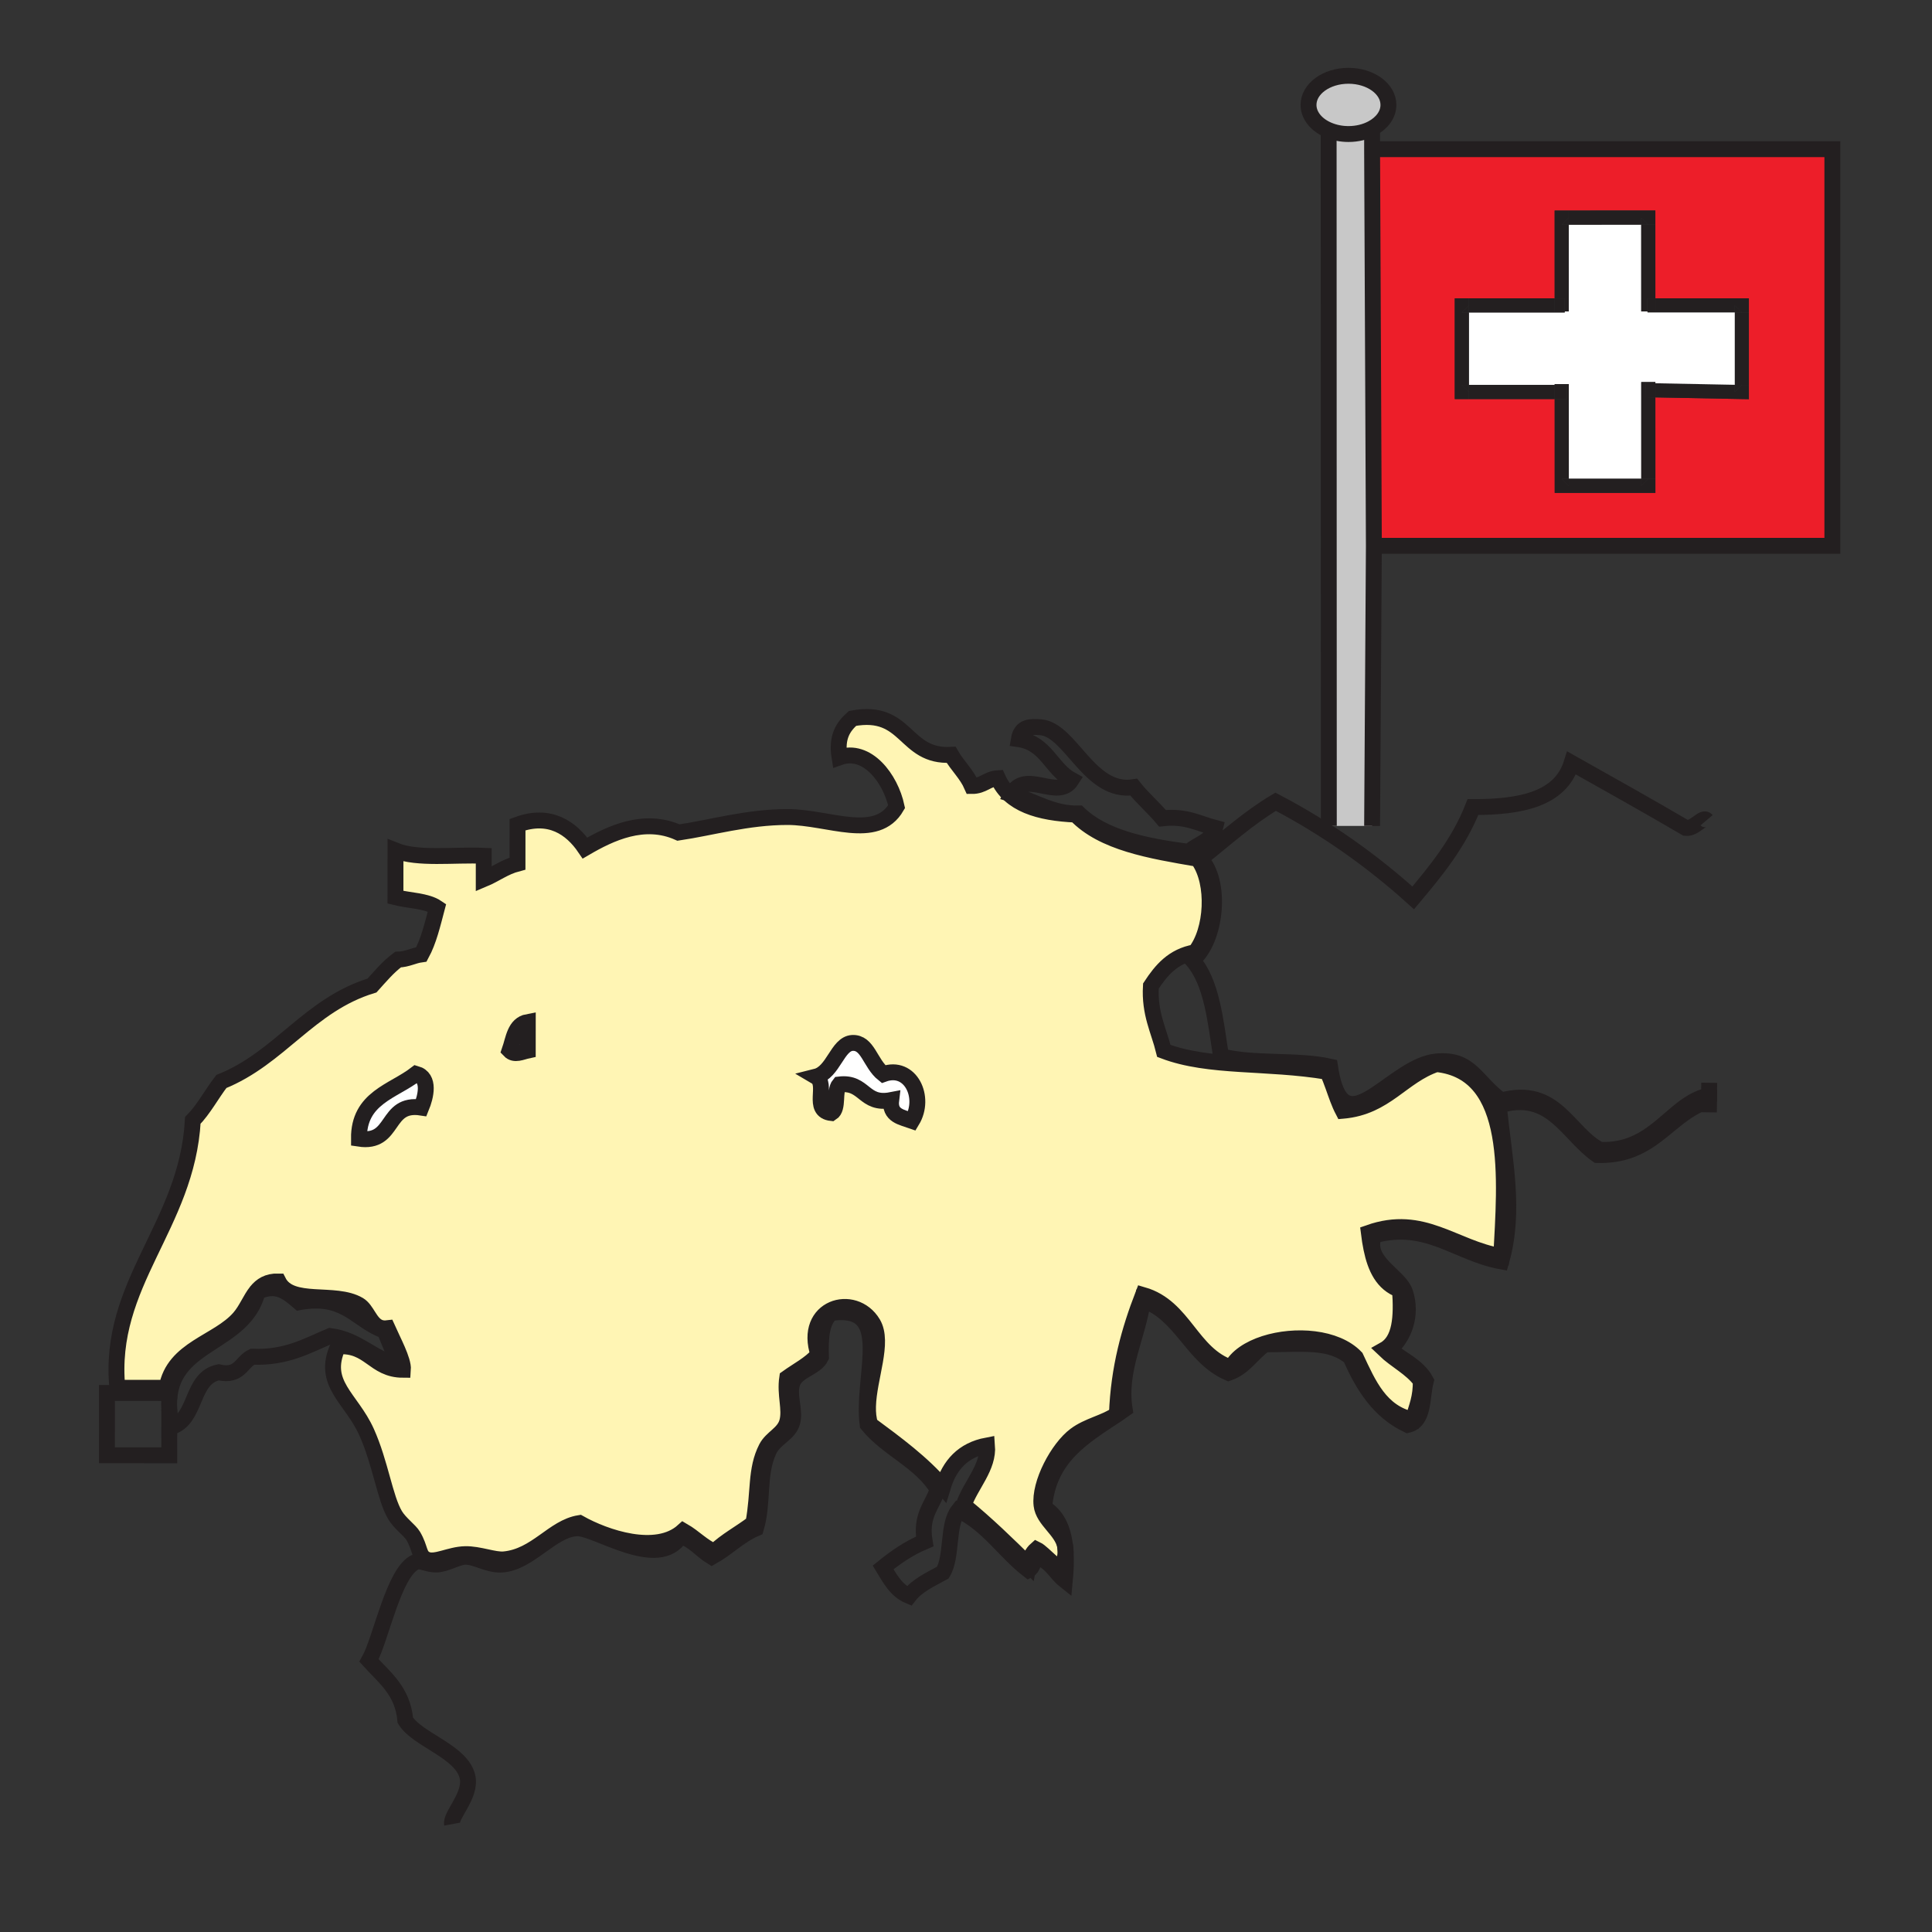 <?xml version="1.0" encoding="iso-8859-1"?>
<!-- Generator: Adobe Illustrator 12.0.1, SVG Export Plug-In . SVG Version: 6.00 Build 51448)  -->
<!DOCTYPE svg PUBLIC "-//W3C//DTD SVG 1.1//EN" "http://www.w3.org/Graphics/SVG/1.1/DTD/svg11.dtd">
<svg  version="1.1" id="Layer_1" xmlns="http://www.w3.org/2000/svg" xmlns:xlink="http://www.w3.org/1999/xlink" width="850.89" height="850.89"
	 viewBox="0 0 850.89 850.89" style="overflow:visible;enable-background:new 0 0 850.89 850.89;" xml:space="preserve">
<rect x="0" y="0" width="850.89" height="850.89" fill="#333333" stroke="none"/>
<g>
	<g id="XMLID_2_">
		<g>
			<path style="fill:#ED1E29;" d="M807.01,65.7v174.69H605.08L604.3,65.7H807.01z M770.24,175.8v-3.16v-3.11v-31.92v-3.11v-3.11
				h-3.11h-38.07l-0.01-32.46v-3.11v-3.11h-3.12l-35.02,0.02h-3.11h-3.109v3.11l0.01,35.55h-37.78h-3.11H640.7v3.11v38.14v3.11
				h3.109h3.11h37.79l0.01,38.23v3.11h3.11l38.13-0.01h3.11v-3.11v-3.12l-0.011-35.83l38.011,0.73L770.24,175.8z"/>
			<polygon style="fill:#231F20;" points="770.24,172.64 770.24,175.8 767.07,175.75 729.06,175.02 729.06,168.79 764.02,169.47 
				764.02,172.64 767.19,169.53 770.24,169.53 			"/>
			<polygon style="fill:#231F20;" points="770.24,137.61 770.24,169.53 767.19,169.53 764.02,169.47 764.02,137.61 767.13,137.61 
							"/>
			<polygon style="fill:#231F20;" points="770.24,134.5 770.24,137.61 767.13,137.61 764.02,134.5 764.02,137.61 725.56,137.61 
				725.56,137.17 729.06,137.17 729.06,131.39 767.13,131.39 770.24,131.39 			"/>
			<polygon style="fill:#231F20;" points="767.19,169.53 764.02,172.64 764.02,169.47 			"/>
			<polygon style="fill:#231F20;" points="767.13,137.61 764.02,137.61 764.02,134.5 			"/>
			<polygon style="fill:#FFFFFF;" points="764.02,137.61 764.02,169.47 729.06,168.79 729.06,168.27 722.84,168.27 722.85,210.85 
				690.94,210.87 690.93,169.16 684.71,169.16 684.71,169.53 646.92,169.53 646.92,137.61 689.13,137.61 689.13,137.17 
				690.92,137.17 690.91,98.95 722.83,98.93 722.84,137.17 725.56,137.17 725.56,137.61 			"/>
			<polygon style="fill:#231F20;" points="729.07,213.97 729.07,217.08 725.96,217.08 687.83,217.09 684.72,217.09 684.72,213.98 
				684.71,175.75 690.02,175.75 690.02,169.53 684.71,169.53 684.71,169.16 690.93,169.16 690.94,210.87 687.83,210.87 
				690.94,213.98 690.94,210.87 722.85,210.85 722.85,213.97 725.96,210.85 729.07,210.85 			"/>
			<polygon style="fill:#231F20;" points="729.06,175.02 729.07,210.85 725.96,210.85 722.85,210.85 722.84,168.27 729.06,168.27 
				729.06,168.79 724.73,168.71 724.62,174.93 			"/>
			<polygon style="fill:#231F20;" points="729.06,168.79 729.06,175.02 724.62,174.93 724.73,168.71 			"/>
			<rect x="725.56" y="131.39" style="fill:#231F20;" width="3.5" height="5.78"/>
			<polygon style="fill:#231F20;" points="729.05,98.93 729.06,131.39 725.56,131.39 725.56,137.17 722.84,137.17 722.83,98.93 
				725.94,98.93 			"/>
			<polygon style="fill:#231F20;" points="729.05,95.82 729.05,98.93 725.94,98.93 722.83,95.82 722.83,98.93 690.91,98.95 
				690.91,95.84 690.91,92.73 725.93,92.71 729.05,92.71 			"/>
			<polygon style="fill:#231F20;" points="725.96,210.85 722.85,213.97 722.85,210.85 			"/>
			<polygon style="fill:#231F20;" points="725.94,98.93 722.83,98.93 722.83,95.82 			"/>
			<path d="M725.34,502.25l0.28,0.45c-5.73,3.64-12.49,6.25-22.11,6c-13.229-9.19-20.35-28.96-43.439-21.76
				c2.56,24.51,7.449,46.42,1.1,68.609c-19.86-3.67-32.51-17.8-56.01-11.47c-0.811,2.08-0.97,3.979-0.67,5.729l-0.5,0.101
				c-0.471-2.23-0.82-4.561-1.12-6.96c23.92-8.431,37.2,6.68,58.31,10.319c1.74-33.26,6.141-81.029-28.54-84.63
				c-15.359,5.221-22.26,18.9-41.18,20.551c-1.72-3.28-2.96-7.04-4.28-10.721l0.511-0.18c7.54,22.22,26.479-9.07,44.949-10.8
				c15.271-1.431,17.08,8.779,28.57,17.18c24.22-6.6,29.34,14.55,43.45,21.75c8.68,0.34,15.17-2.14,20.67-5.65L725.34,502.25z"/>
			<polygon style="fill:#231F20;" points="690.94,210.87 690.94,213.98 687.83,210.87 			"/>
			<polygon style="fill:#231F20;" points="690.91,98.95 690.92,137.17 689.13,137.17 689.13,131.39 684.7,131.39 684.69,95.84 
				684.69,92.73 687.8,92.73 690.91,92.73 690.91,95.84 687.8,98.95 			"/>
			<polygon style="fill:#231F20;" points="690.91,95.84 690.91,98.95 687.8,98.95 			"/>
			<rect x="684.71" y="169.53" style="fill:#231F20;" width="5.31" height="6.22"/>
			<polygon style="fill:#231F20;" points="689.13,137.17 689.13,137.61 646.92,137.61 646.92,134.5 646.92,131.39 684.7,131.39 
				684.7,137.17 			"/>
			<rect x="684.7" y="131.39" style="fill:#231F20;" width="4.43" height="5.78"/>
			<polygon style="fill:#231F20;" points="684.71,169.53 684.71,175.75 646.92,175.75 646.92,172.64 646.92,169.53 			"/>
			<path style="fill:#FFF5B4;" d="M632.64,468.64c34.681,3.601,30.28,51.37,28.54,84.63c-21.109-3.64-34.39-18.75-58.31-10.319
				c0.3,2.399,0.649,4.729,1.12,6.96c1.75,8.5,5.029,15.47,12.59,18.189c0.88,11.96,0.2,22.33-6.89,26.301
				c5.04,4.869,11.8,8.029,16,13.729c0.26,7.13-1.86,11.86-3.431,17.15c-14.38-3.16-19.529-15.54-25.149-27.46
				c-8.641-9.061-26.801-10.311-40.12-6.051c-6.83,2.19-12.391,5.82-14.76,10.591c-17.711-5.931-20.53-26.74-38.86-32.04
				c-5.93,15.42-10.7,32-11.46,52.6c-5.32,3.68-12.72,4.95-18.3,9.13c-7.66,5.71-16.021,21.3-14.891,30.87
				c0.78,6.64,8.75,10.82,10.34,17.8c0.12,0.931,0.2,1.891,0.271,2.87c-0.061,1.69-0.5,3.561-1.48,5.63
				c-1.22,3.79-8.1-5.279-11.43-6.87c-1.83,1.601-2.93,3.94-3.439,6.86c-9.211-9.09-18.471-18.12-28.57-26.32
				c3.21-9.1,11.1-16.64,10.31-26.29c-10.57,2-16.53,8.62-19.45,18.28c-9.15-10.67-20.61-19.03-31.99-27.46
				c-0.8-2.45-1.06-5.15-0.99-8c0.32-12.68,7.18-28.21,2.16-36.6c-8.21-13.71-30.96-7.23-24.03,13.71
				c-3.72,4.279-9.06,6.939-13.72,10.29c-1.12,7.46,1.54,13.81-0.01,19.439c-1.43,5.181-6.84,6.91-9.16,11.431
				c-4.93,9.579-3.18,19.439-5.74,33.149c-5.59,4.32-12.15,7.67-17.16,12.57c-5.3-2.32-8.88-6.38-13.71-9.16
				c-11.78,10.68-34.39,2.93-45.73-3.46c-11.61,1.87-18.97,14.63-33.17,15.99c-4.4,0.41-11.01-2.431-17.15-2.3
				c-6.9,0.149-13.19,4.13-17.16,2.279c-3.43-1.609-2.45-4.75-5.71-10.3c-1.49-2.52-5.79-5.46-8-9.15
				c-4.5-7.54-6.42-22.96-12.56-36.6c-6.75-15.04-20.02-21.32-12.55-37.74c13.9-0.92,15.63,10.29,28.58,10.311
				c0.33-4.17-4.5-13.011-6.84-18.3c-1.47,0.18-2.68-0.011-3.7-0.45c-4.14-1.8-5.28-7.721-8.88-9.851
				c-10.58-6.239-29.97,0.551-35.45-10.31c-4.72-0.101-7.53,1.77-9.68,4.45c-2.69,3.35-4.36,7.96-7.47,11.55
				C96,591.27,76.4,593.82,73.41,611.22c-7.24,0-14.48-0.01-21.73-0.01c-4.47-46.06,30.67-71.25,33.24-117.76
				c4.91-5,8.26-11.561,12.58-17.141c25.82-10.39,38.61-33.81,66.35-42.27c3.62-4,7.07-8.18,11.45-11.42
				c4.1-0.1,6.6-1.78,10.29-2.28c3.23-5.92,4.96-13.33,6.87-20.58c-4.53-3.09-12.18-3.07-18.29-4.59c0-6.86,0.01-13.71,0.01-20.58
				c9.78,3.95,25.71,1.75,38.87,2.31c0,3.43,0,6.87,0,10.29c5.1-2.13,9.13-5.35,14.87-6.85c0.01-5.71,0.01-11.43,0.01-17.15
				c14.16-5.2,23.68,1.43,29.72,10.31c11.14-6.51,26-13.62,41.17-6.83c14.57-2.15,30.34-6.84,48.03-6.84
				c18.16,0.02,39.15,10.78,48.03-4.55c-2.64-12.41-12.98-26.08-25.14-21.74c-1.48-9.09,1.71-13.54,5.72-17.14
				c24.39-4.54,22.43,17.21,43.45,16.04c2.77,4.83,6.82,8.41,9.14,13.73c4.98,0.04,6.75-3.16,11.42-3.43
				c5.141,11.62,18.23,15.31,34.3,16.02c11.931,12.47,32.91,15.9,53.73,19.48c0.13,0.18,0.27,0.35,0.39,0.54
				c7.25,10.25,6.13,31.08-1.56,40.63c-9.73,1.69-14.92,7.939-19.45,14.85c-0.71,12.141,3.44,19.42,5.7,28.58
				c20.13,7.63,45.1,4.72,72.03,9.2c0.96,2.04,1.779,4.22,2.569,6.43c1.32,3.681,2.561,7.44,4.28,10.721
				C610.38,487.54,617.28,473.86,632.64,468.64z M401.66,493.64c6.25-10.27-0.62-24.939-12.57-20.59
				c-5.91-4.71-6.85-14.12-13.72-13.72c-6.59,0.39-8.3,12.92-16.01,14.85c5.55,3.271-2.27,15.03,6.85,16.021
				c3.28-2.05,1.02-9.65,3.44-12.58c11.29-1.37,10.56,9.26,22.85,6.87C391.65,491.45,397.18,492.03,401.66,493.64z M232.44,462.67
				c0.01-4.189,0.01-8.38,0.01-12.58c-5.78,1.08-6.24,7.49-8.01,12.58C226.59,464.93,229.84,463.22,232.44,462.67z M185.54,487.8
				c2-4.87,4.04-13.1-2.27-14.87c-10.09,7.82-25.35,10.48-25.18,28.57C174.3,504,169.36,485.32,185.54,487.8z"/>
			<polygon style="fill:#231F20;" points="646.92,172.64 646.92,175.75 643.81,175.75 640.7,175.75 640.7,172.64 640.7,134.5 
				640.7,131.39 643.81,131.39 646.92,131.39 646.92,134.5 643.81,137.61 646.92,137.61 646.92,169.53 643.81,169.53 			"/>
			<polygon style="fill:#231F20;" points="646.92,169.53 646.92,172.64 643.81,169.53 			"/>
			<polygon style="fill:#231F20;" points="646.92,134.5 646.92,137.61 643.81,137.61 			"/>
			<path d="M627.98,608.13c-1.921,7.23-0.57,17.73-8.011,19.44c-12.43-5.88-19.59-17.011-25.149-29.75
				c-8.99-7.551-20.66-5.801-37.73-5.74l-0.1-0.311c13.319-4.26,31.479-3.01,40.12,6.051c5.62,11.92,10.77,24.3,25.149,27.46
				c1.57-5.29,3.69-10.021,3.431-17.15c-4.2-5.7-10.96-8.86-16-13.729c7.09-3.971,7.77-14.341,6.89-26.301
				c-7.561-2.72-10.84-9.689-12.59-18.189l0.5-0.101c1.37,8.07,12.35,13.2,14.37,19.44c3.229,10-0.471,19.62-6.88,25.15
				C617.47,598.83,624.51,601.7,627.98,608.13z"/>
			<path style="fill:#C8C8C8;" d="M604.3,56.54c-2.92,1.57-6.51,2.49-10.41,2.49c-3.17,0-6.149-0.62-8.729-1.7
				c-5.29-2.2-8.86-6.36-8.86-11.13c0-7.08,7.88-12.82,17.59-12.82c9.721,0,17.601,5.74,17.601,12.82
				C611.49,50.45,608.66,54.21,604.3,56.54z"/>
			<path style="fill:#C8C8C8;" d="M604.3,176.47v187.29h-19.06l-0.08-306.43c2.58,1.08,5.56,1.7,8.729,1.7
				c3.9,0,7.49-0.92,10.41-2.49v9.16h-1.359L604.3,176.47z"/>
			<path d="M469.06,680.72c0.221,0.9,0.311,1.851,0.271,2.87C469.26,682.61,469.18,681.65,469.06,680.72z"/>
			<path style="fill:#FFFFFF;" d="M389.09,473.05c11.95-4.35,18.82,10.32,12.57,20.59c-4.48-1.609-10.01-2.189-9.16-9.149
				c-12.29,2.39-11.56-8.24-22.85-6.87c-2.42,2.93-0.16,10.53-3.44,12.58c-9.12-0.99-1.3-12.75-6.85-16.021
				c7.71-1.93,9.42-14.46,16.01-14.85C382.24,458.93,383.18,468.34,389.09,473.05z"/>
			<path style="fill:#FFFFFF;" d="M232.45,450.09c0,4.2,0,8.391-0.01,12.58c-2.6,0.55-5.85,2.26-8,0
				C226.21,457.58,226.67,451.17,232.45,450.09z"/>
			<path style="fill:#FFFFFF;" d="M183.27,472.93c6.31,1.771,4.27,10,2.27,14.87c-16.18-2.479-11.24,16.2-27.45,13.7
				C157.92,483.41,173.18,480.75,183.27,472.93z"/>
			<path d="M166.93,584.53l-0.21,0.46c-10.53-4.95-16.01-14.94-34.96-11.471c-5.33-4.619-9.93-8.439-18.31-4.59l-0.53-0.109
				c2.15-2.681,4.96-4.551,9.68-4.45c5.48,10.86,24.87,4.07,35.45,10.31C161.65,576.81,162.79,582.73,166.93,584.53z"/>
			<path style="fill:#FFFFFF;" d="M74.55,616.21c0,1.46,0,2.91,0,4.37C74.45,619.04,74.45,617.58,74.55,616.21z"/>
		</g>
		<g>
			<polyline style="fill:none;stroke:#231F20;stroke-width:7;" points="602.94,65.7 604.3,65.7 807.01,65.7 807.01,240.39 
				605.08,240.39 			"/>
			<path style="fill:none;stroke:#231F20;stroke-width:7;" d="M585.16,57.33c-5.29-2.2-8.86-6.36-8.86-11.13
				c0-7.08,7.88-12.82,17.59-12.82c9.721,0,17.601,5.74,17.601,12.82c0,4.25-2.83,8.01-7.19,10.34c-2.92,1.57-6.51,2.49-10.41,2.49
				C590.72,59.03,587.74,58.41,585.16,57.33z"/>
			<polyline style="fill:none;stroke:#231F20;stroke-width:7;" points="585.16,55.42 585.16,57.33 585.24,363.76 			"/>
			<polyline style="fill:none;stroke:#231F20;stroke-width:7;" points="604.3,56.15 604.3,56.54 604.3,65.7 605.08,240.39 
				604.3,363.76 			"/>
			<path style="fill:none;stroke:#231F20;stroke-width:7;" d="M527.89,378.78c-0.12-0.19-0.26-0.36-0.39-0.54
				c-20.82-3.58-41.8-7.01-53.73-19.48c-16.069-0.71-29.159-4.4-34.3-16.02c-4.67,0.27-6.439,3.47-11.42,3.43
				c-2.32-5.32-6.37-8.9-9.14-13.73c-21.02,1.17-19.06-20.58-43.45-16.04c-4.01,3.6-7.2,8.05-5.72,17.14
				c12.16-4.34,22.5,9.33,25.14,21.74c-8.88,15.33-29.87,4.57-48.03,4.55c-17.69,0-33.46,4.69-48.03,6.84
				c-15.17-6.79-30.03,0.32-41.17,6.83c-6.04-8.88-15.56-15.51-29.72-10.31c0,5.72,0,11.44-0.01,17.15
				c-5.74,1.5-9.77,4.72-14.87,6.85c0-3.42,0-6.86,0-10.29c-13.16-0.56-29.09,1.64-38.87-2.31c0,6.87-0.01,13.72-0.01,20.58
				c6.11,1.52,13.76,1.5,18.29,4.59c-1.91,7.25-3.64,14.66-6.87,20.58c-3.69,0.5-6.19,2.18-10.29,2.28
				c-4.38,3.24-7.83,7.42-11.45,11.42c-27.74,8.46-40.53,31.88-66.35,42.27c-4.32,5.58-7.67,12.141-12.58,17.141
				c-2.57,46.51-37.71,71.7-33.24,117.76c7.25,0,14.49,0.01,21.73,0.01c2.99-17.399,22.59-19.95,32.04-30.85
				c3.11-3.59,4.78-8.2,7.47-11.55c2.15-2.681,4.96-4.551,9.68-4.45c5.48,10.86,24.87,4.07,35.45,10.31
				c3.6,2.13,4.74,8.051,8.88,9.851c1.02,0.439,2.23,0.63,3.7,0.45c2.34,5.289,7.17,14.13,6.84,18.3
				c-12.95-0.021-14.68-11.23-28.58-10.311c-7.47,16.42,5.8,22.7,12.55,37.74c6.14,13.64,8.06,29.06,12.56,36.6
				c2.21,3.69,6.51,6.631,8,9.15c3.26,5.55,2.28,8.69,5.71,10.3c3.97,1.851,10.26-2.13,17.16-2.279c6.14-0.131,12.75,2.71,17.15,2.3
				c14.2-1.36,21.56-14.12,33.17-15.99c11.34,6.39,33.95,14.14,45.73,3.46c4.83,2.78,8.41,6.84,13.71,9.16
				c5.01-4.9,11.57-8.25,17.16-12.57c2.56-13.71,0.81-23.57,5.74-33.149c2.32-4.521,7.73-6.25,9.16-11.431
				c1.55-5.63-1.11-11.979,0.01-19.439c4.66-3.351,10-6.011,13.72-10.29c-6.93-20.94,15.82-27.42,24.03-13.71
				c5.02,8.39-1.84,23.92-2.16,36.6c-0.07,2.85,0.19,5.55,0.99,8c11.38,8.43,22.84,16.79,31.99,27.46
				c2.92-9.66,8.88-16.28,19.45-18.28c0.79,9.65-7.1,17.19-10.31,26.29c10.1,8.2,19.359,17.23,28.57,26.32
				c0.51-2.92,1.609-5.26,3.439-6.86c3.33,1.591,10.21,10.66,11.43,6.87c0.98-2.069,1.42-3.939,1.48-5.63
				c0.04-1.02-0.05-1.97-0.271-2.87c-1.59-6.979-9.56-11.16-10.34-17.8c-1.13-9.57,7.23-25.16,14.891-30.87
				c5.58-4.18,12.979-5.45,18.3-9.13c0.76-20.6,5.53-37.18,11.46-52.6c18.33,5.3,21.149,26.109,38.86,32.04
				c2.369-4.771,7.93-8.4,14.76-10.591c13.319-4.26,31.479-3.01,40.12,6.051c5.62,11.92,10.77,24.3,25.149,27.46
				c1.57-5.29,3.69-10.021,3.431-17.15c-4.2-5.7-10.96-8.86-16-13.729c7.09-3.971,7.77-14.341,6.89-26.301
				c-7.561-2.72-10.84-9.689-12.59-18.189c-0.471-2.23-0.82-4.561-1.12-6.96c23.92-8.431,37.2,6.68,58.31,10.319
				c1.74-33.26,6.141-81.029-28.54-84.63c-15.359,5.221-22.26,18.9-41.18,20.551c-1.72-3.28-2.96-7.04-4.28-10.721
				c-0.79-2.21-1.609-4.39-2.569-6.43c-26.931-4.48-51.9-1.57-72.03-9.2c-2.26-9.16-6.41-16.439-5.7-28.58
				c4.53-6.91,9.72-13.16,19.45-14.85C534.02,409.86,535.14,389.03,527.89,378.78z"/>
			<path style="fill:none;stroke:#231F20;stroke-width:7;" d="M752.63,489.89c0.021-1.72,0.04-3.449,0.061-5.17
				c-11.37,3.65-17.891,12.141-27.07,17.98c-5.73,3.64-12.49,6.25-22.11,6c-13.229-9.19-20.35-28.96-43.439-21.76
				c2.56,24.51,7.449,46.42,1.1,68.609c-19.86-3.67-32.51-17.8-56.01-11.47c-0.811,2.08-0.97,3.979-0.67,5.729
				c1.37,8.07,12.35,13.2,14.37,19.44c3.229,10-0.471,19.62-6.88,25.15c5.489,4.43,12.529,7.3,16,13.729
				c-1.921,7.23-0.57,17.73-8.011,19.44c-12.43-5.88-19.59-17.011-25.149-29.75c-8.99-7.551-20.66-5.801-37.73-5.74
				c-5.649,3.87-8.91,10.14-16.01,12.57c-16.23-7.021-20.521-25.98-37.71-32.04c-2.16,15.899-10.811,30.92-8.04,48.02
				c-1.12,0.79-2.26,1.561-3.4,2.33c-14.58,9.79-30.26,18.5-32.069,41.09c5.489,3.141,8.26,8.99,9.199,16.67
				c0.12,0.931,0.2,1.891,0.271,2.87c0.229,3.811,0.09,8.01-0.34,12.49c-4.25-3.37-6.391-8.86-12.57-10.3
				c-1.34,1.7-1.43,4.68-3.439,5.72c-10.75-8.31-17.91-20.2-30.851-26.32c-5.08,6.37-2.56,20.32-6.88,27.431
				c-5.42,2.97-11.2,5.569-14.87,10.279c-5.67-2.33-8.4-7.6-11.43-12.569c5.49-4.44,11.32-8.511,18.3-11.431
				c-1.95-11.5,3.35-15.72,5.74-22.87c-7.42-12.399-21.96-17.67-30.86-28.6c-0.35-2.55-0.45-5.24-0.39-8.01
				c0.35-20.46,8.83-44.63-15.58-41.16c-4.43,3.58-4.86,11.14-4.59,19.43c-2.32,4.86-10.65,5.82-12.59,11.42
				c-1.85,5.351,1.39,11.99-0.01,17.16c-1.47,5.46-7.66,6.94-10.3,12.561c-4.93,10.52-2.29,22.59-5.73,34.31
				c-7.47,3.2-12.57,8.771-19.45,12.57c-4.76-2.88-7.89-7.37-13.72-9.17c-9.77,15.67-37.46-3.88-45.73-3.45
				c-11.19,0.57-20.92,15.33-33.17,15.99c-5.99,0.319-11.18-3.521-16-3.45c-3.29,0.05-8.43,3.32-12.59,3.43
				c-3.86,0.101-7.02-2.04-9.14-1.149c-9.73,4.069-15.37,34.229-20.61,43.43c6.69,7.42,14.87,13.34,15.99,26.32
				c5.32,8.72,25.16,13.729,27.43,25.17c1.59,8.04-7.6,16.62-6.87,20.569"/>
			<path style="fill:none;stroke:#231F20;stroke-width:7;" d="M74.55,620.64c0,6.771-0.01,13.54-0.01,20.311
				c-9.15,0-18.29-0.01-27.44-0.021c0-9.14,0.01-18.29,0.01-27.439c9.15,0.01,18.3,0.02,27.44,0.02c0,0.9,0,1.8,0,2.7"/>
			<path style="fill:none;stroke:#231F20;stroke-width:7;" d="M113.45,568.93c8.38-3.85,12.98-0.029,18.31,4.59
				c18.95-3.47,24.43,6.521,34.96,11.471c0.88,0.42,1.8,0.8,2.76,1.13c1.82,5.05,4.17,9.55,5.71,14.88
				c-11.45-2.67-17.25-10.97-29.73-12.6c-10.22,4.25-19.23,9.72-34.31,9.13c-4.94,2.29-5.5,8.97-14.86,6.85
				c-12.34,2.51-9.44,20.29-20.6,23.99c-0.62-2.8-0.99-5.36-1.14-7.73c0-0.02,0-0.04,0-0.06c-0.1-1.54-0.1-3,0-4.37
				C76.21,590.74,107.63,592.16,113.45,568.93z"/>
			<path style="fill:none;stroke:#231F20;stroke-width:7;" d="M158.09,501.5c-0.17-18.09,15.09-20.75,25.18-28.57
				c6.31,1.771,4.27,10,2.27,14.87C169.36,485.32,174.3,504,158.09,501.5z"/>
			<path style="fill:none;stroke:#231F20;stroke-width:7;" d="M224.44,462.67c1.77-5.09,2.23-11.5,8.01-12.58
				c0,4.2,0,8.391-0.01,12.58C229.84,463.22,226.59,464.93,224.44,462.67z"/>
			<path style="fill:none;stroke:#231F20;stroke-width:7;" d="M389.09,473.05c11.95-4.35,18.82,10.32,12.57,20.59
				c-4.48-1.609-10.01-2.189-9.16-9.149c-12.29,2.39-11.56-8.24-22.85-6.87c-2.42,2.93-0.16,10.53-3.44,12.58
				c-9.12-0.99-1.3-12.75-6.85-16.021c7.71-1.93,9.42-14.46,16.01-14.85C382.24,458.93,383.18,468.34,389.09,473.05z"/>
			<path style="fill:none;stroke:#231F20;stroke-width:7;" d="M445.55,349.81c5.94-11.34,20.44,3.11,26.37-6.31
				c-8.89-4.82-11.189-16.22-23.189-17.94c0.97-5.77,5.229-5.57,9.5-5.27c13.35,0.94,21.51,29.46,41.109,26.39
				c3.87,4.92,8.65,8.93,12.65,13.72c10.31-1.17,15.96,2.33,23.2,4.23c-1.41,5.98-7.811,6.96-11.61,10.54
				c-19.271-2.54-37.4-6.21-48.5-16.9C463.7,358.53,456.08,353.02,445.55,349.81z"/>
			<path style="fill:none;stroke:#231F20;stroke-width:7;" d="M752.77,476.87c-0.02,1.87-0.05,3.72-0.079,5.56
				c-10.61,2.181-17.33,11.95-27.36,18.34c-5.5,3.511-11.99,5.99-20.67,5.65c-14.11-7.2-19.23-28.35-43.45-21.75
				c-11.49-8.4-13.3-18.61-28.57-17.18c-18.47,1.729-37.409,33.02-44.949,10.8c-0.761-2.26-1.41-5.08-1.931-8.54
				c-14.3-3.23-34.22-0.87-48.02-4.6c-2.45-15.841-4.04-32.53-12.561-42.32c10.521-8.47,13.21-34.67,3.46-44.59
				c10.841-8.6,21-17.87,33.181-25.14c22.52,11.8,42.56,26.07,60.58,42.34c10.1-12,20.06-24.15,26.319-39.99
				c20.99,0.04,38.49-3.41,43.46-19.41c16.851,9.45,33.7,18.91,50.301,28.61c3.939,0.46,7.51-5.35,9.149-3.42"/>
		</g>
	</g>
</g>
<rect x="0.25" y="0.25" style="fill:none;" width="850.394" height="850.394"/>
</svg>
